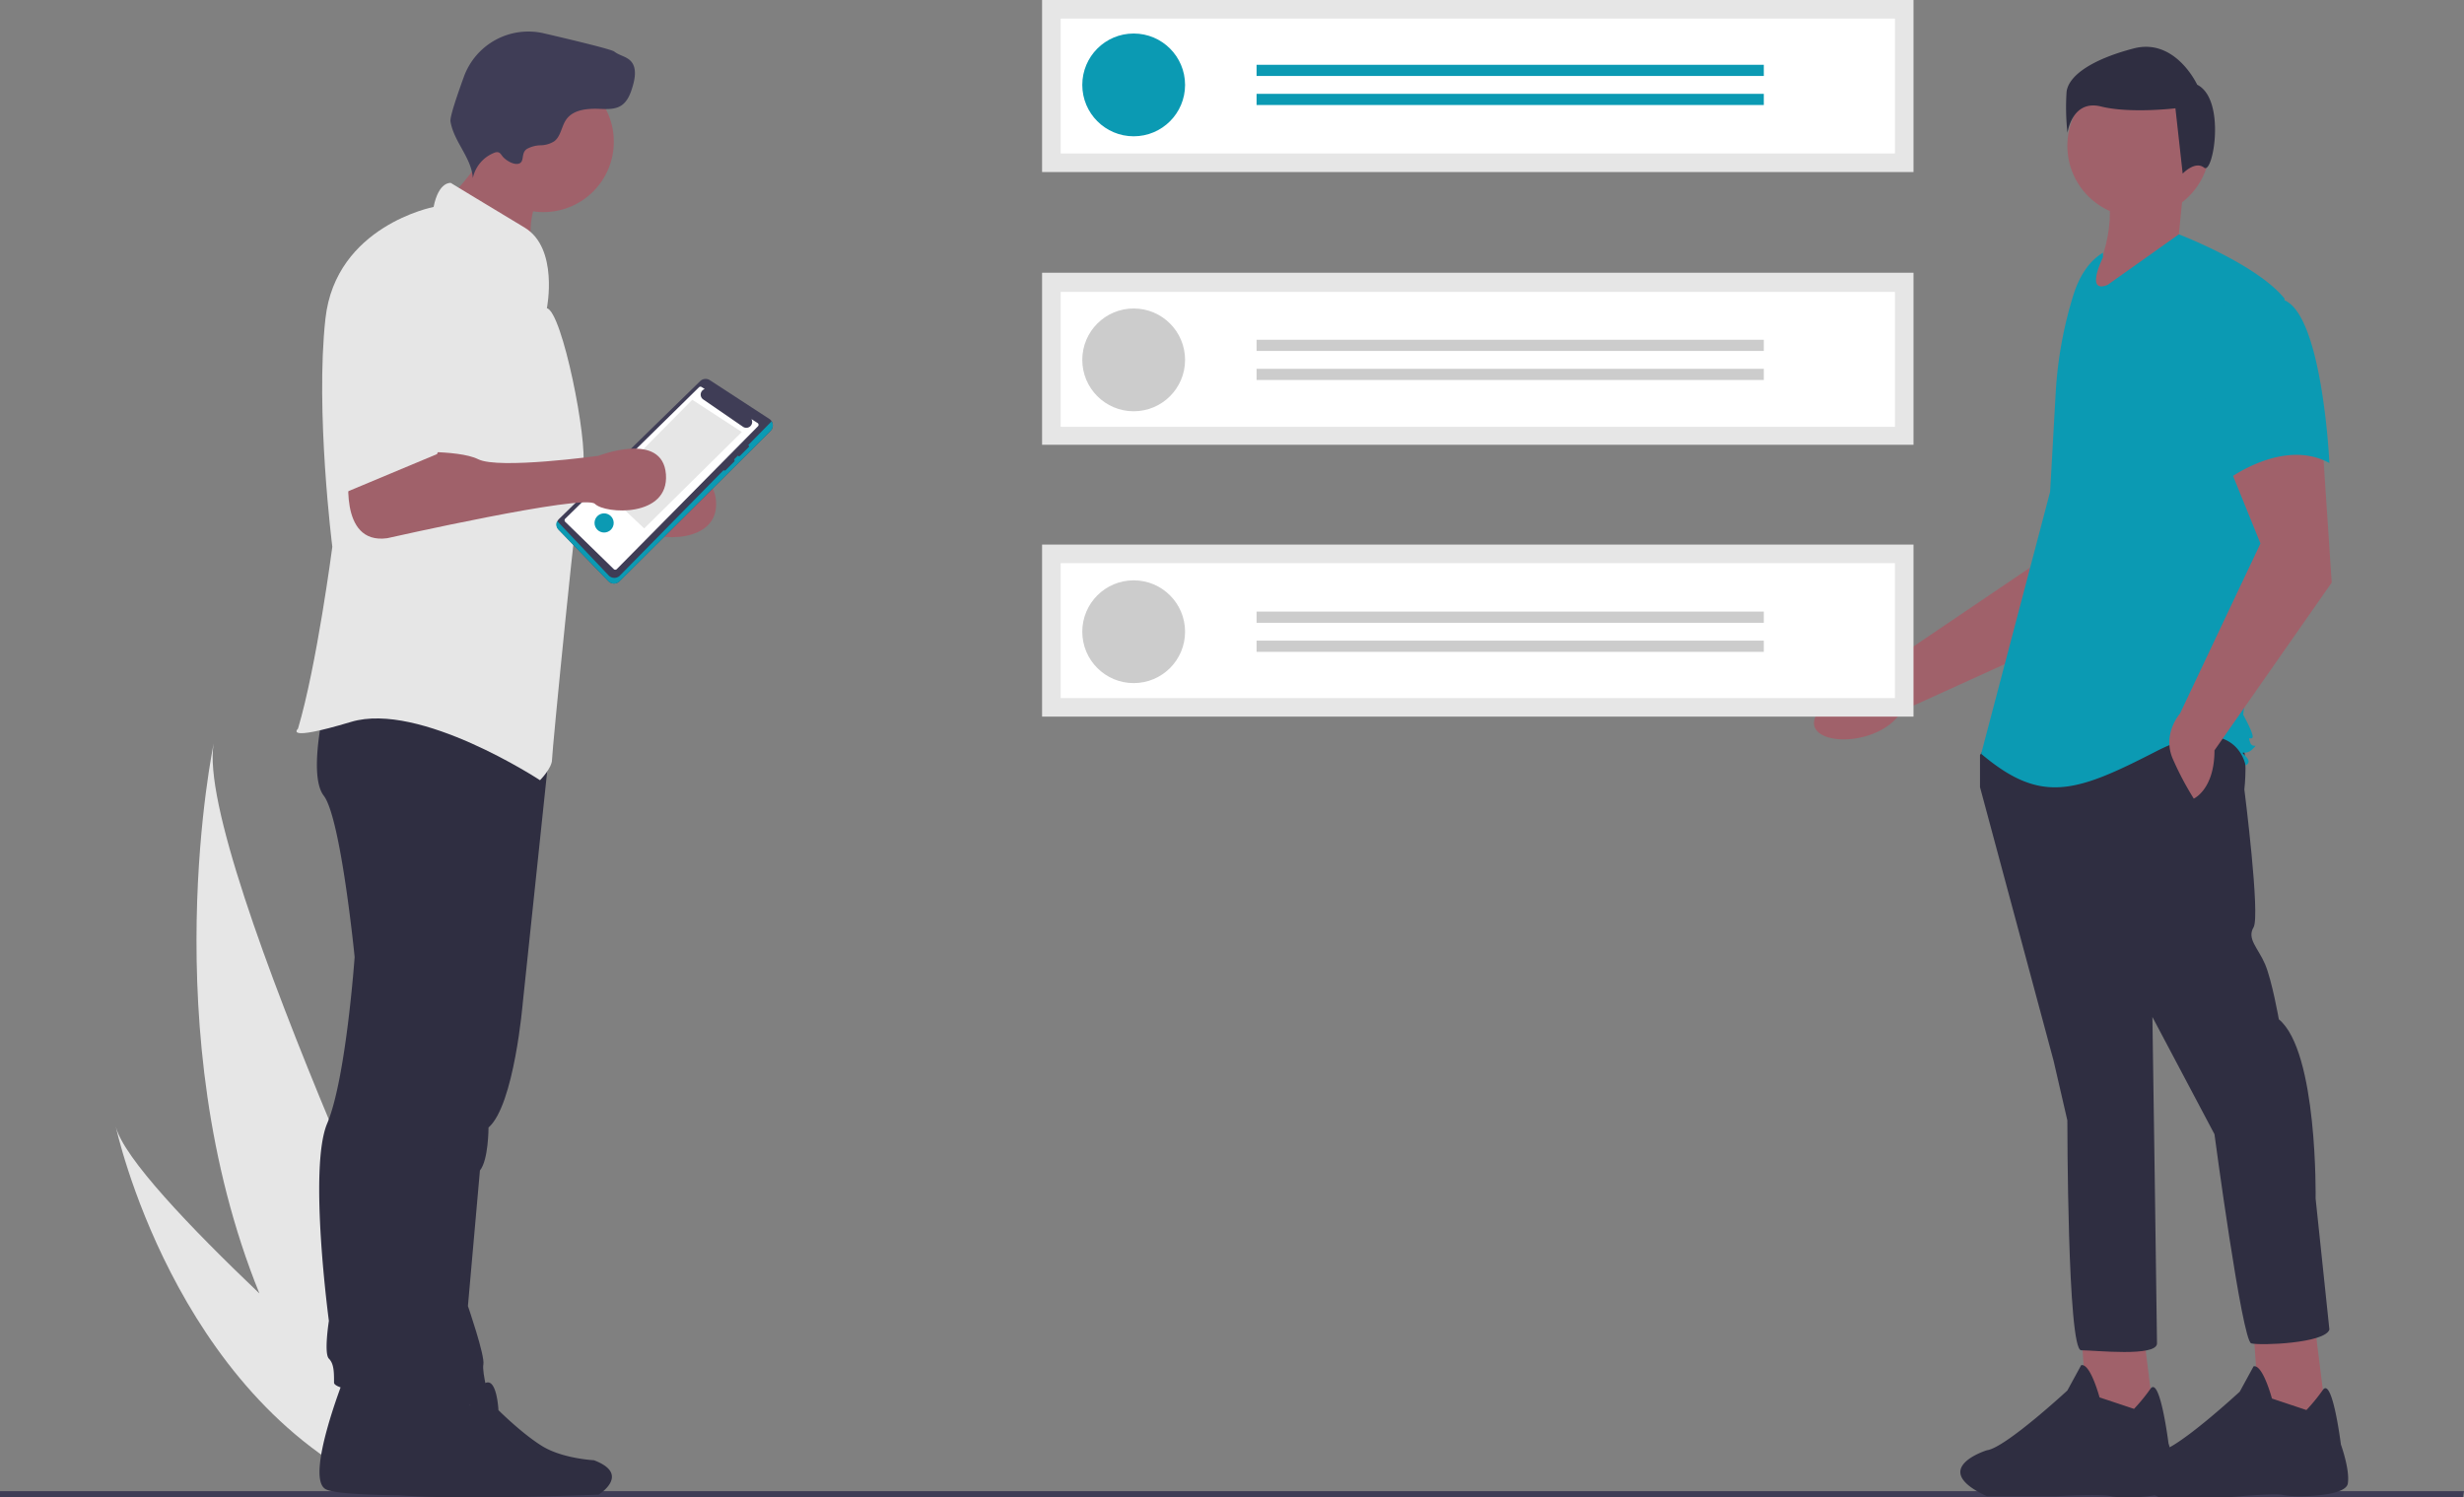 <svg id="a1abe23f-2807-4f9c-a5d8-6f58febb0620" data-name="Layer 1" xmlns="http://www.w3.org/2000/svg" width="859.476" height="522.353" viewBox="0 0 859.476 522.353"><rect x="0" y="0" width="859.476" height="522.353" fill="#808080" stroke="none"/><polygon points="859.08 522.353 0 522.353 0 520.172 859.476 520.172 859.08 522.353" fill="#3f3d56"/><path d="M920.409,364.225l-21.739,43.037-65.001,29.55c-6.942,11.731-28.999,12.629-30.604,5.043-1.8-8.511,26.786-22.209,26.786-22.209L884.219,382.873l4.757-31.657Z" transform="translate(-170.262 -188.823)" fill="#a0616a"/><polygon points="747.582 464.215 751.591 496.288 728.338 497.892 725.933 464.215 747.582 464.215" fill="#a0616a"/><path d="M914.637,680.301a62.964,62.964,0,0,0,5.738-7.017c3.332-4.611,6.289,19.044,6.289,19.044s3.207,9.622,2.405,14.433-19.244,4.811-22.451,4.009-19.244,0-19.244,0H863.32c-20.847-9.622,0-16.036,0-16.036,6.415-.802,28.064-20.847,28.064-20.847l4.811-8.82c3.207-.802,6.415,11.226,6.415,11.226Z" transform="translate(-170.262 -188.823)" fill="#2f2e41"/><polygon points="807.718 464.616 811.728 496.689 788.475 498.293 786.069 464.616 807.718 464.616" fill="#a0616a"/><path d="M974.773,680.702a62.966,62.966,0,0,0,5.738-7.017c3.332-4.612,6.289,19.044,6.289,19.044s3.207,8.82,2.405,13.631-19.244,4.811-22.451,4.009-19.244.802-19.244.802H923.457c-20.847-9.622,0-16.036,0-16.036,6.415-.802,28.064-20.847,28.064-20.847l4.811-8.82c3.207-.802,6.415,11.226,6.415,11.226Z" transform="translate(-170.262 -188.823)" fill="#2f2e41"/><path d="M951.52,446.57c3.207,4.009,1.604,17.64,1.604,17.64s5.613,44.1,3.207,48.11,1.604,7.216,4.009,12.829,4.811,19.244,4.811,19.244c13.631,11.225,12.829,62.542,12.829,62.542l4.811,45.704c-1.604,4.811-24.055,5.613-27.262,4.811s-12.829-72.966-12.829-72.966l-21.649-40.893s1.604,109.048,1.604,113.859-21.649,2.405-26.46,2.405-4.811-80.182-4.811-80.182L886.573,558.825,860.915,463.408V452.183l4.009-5.613S948.313,442.561,951.52,446.57Z" transform="translate(-170.262 -188.823)" fill="#2f2e41"/><circle cx="745.978" cy="50.877" r="24.856" fill="#a0616a"/><path d="M903.812,251.326c5.038,11.219,2.055,26.89-8.018,44.1L936.687,276.183l-6.415-5.613,1.604-16.036Z" transform="translate(-170.262 -188.823)" fill="#a0616a"/><path d="M903.812,276.985c-5.355,3.184-8.558,9.033-10.397,14.985a142.009,142.009,0,0,0-6.102,33.929l-1.942,34.475-24.055,91.408c20.847,17.64,32.875,13.631,60.938-.802s31.271,4.811,31.271,4.811,2.405-.802,0-3.207,0,0,2.405-2.405,0,0-.802-2.405,0-.802.802-1.604-3.207-8.018-3.207-8.018l6.415-60.137,8.018-84.993c-9.622-12.027-36.884-22.451-36.884-22.451L905.416,288.21c-8.018,3.207-1.604-9.622-1.604-9.622Z" transform="translate(-170.262 -188.823)" fill="#0b9ab3"/><path d="M980.386,343.937l3.207,48.109-40.893,58.533c0,13.631-7.216,16.838-7.216,16.838a105.991,105.991,0,0,1-7.216-13.631c-4.009-8.82,2.405-16.036,2.405-16.036l28.064-59.335L946.71,348.748Z" transform="translate(-170.262 -188.823)" fill="#a0616a"/><path d="M966.755,293.422c13.631,4.811,16.036,56.929,16.036,56.929-16.036-8.82-35.28,5.613-35.28,5.613s-4.009-13.631-8.82-31.271a30.644,30.644,0,0,1,6.415-28.866S953.124,288.611,966.755,293.422Z" transform="translate(-170.262 -188.823)" fill="#0b9ab3"/><path d="M939.092,247.317c-3.164-2.531-7.481,2.07-7.481,2.07l-2.531-22.783s-15.822,1.899-25.948-.633-11.708,9.177-11.708,9.177a81.263,81.263,0,0,1-.316-14.24c.633-5.696,8.86-11.392,23.416-15.189S936.674,218.377,936.674,218.377C946.8,223.44,942.257,249.849,939.092,247.317Z" transform="translate(-170.262 -188.823)" fill="#2f2e41"/><path d="M210.665,581.886C213.398,592.734,236.701,617.131,260.746,640.04c-37.079-91.586-15.95-191.82-15.95-191.82C237.911,487.586,332.269,685.69,332.269,685.69l-21.492,12.673-7.26,10.216C230.738,675.153,210.665,581.886,210.665,581.886Z" transform="translate(-170.262 -188.823)" fill="#e6e6e6"/><rect x="363.487" y="189.972" width="303.971" height="60.015" fill="#e6e6e6"/><rect x="363.487" y="95.142" width="303.971" height="60.015" fill="#e6e6e6"/><rect x="363.487" width="303.971" height="60.015" fill="#e6e6e6"/><path d="M540.23,242.358H831.241v-47.054H540.23Z" transform="translate(-170.262 -188.823)" fill="#fff"/><path d="M540.23,337.709H831.241V290.655H540.23Z" transform="translate(-170.262 -188.823)" fill="#fff"/><path d="M540.23,432.33H831.24v-47.054H540.23Z" transform="translate(-170.262 -188.823)" fill="#fff"/><circle cx="395.443" cy="29.618" r="17.926" fill="#0b9ab3"/><rect x="438.311" y="22.603" width="176.927" height="3.897" fill="#0b9ab3"/><rect x="438.311" y="32.735" width="176.927" height="3.897" fill="#0b9ab3"/><circle cx="395.443" cy="125.539" r="17.926" fill="#ccc"/><rect x="438.311" y="118.525" width="176.927" height="3.897" fill="#ccc"/><rect x="438.311" y="128.657" width="176.927" height="3.897" fill="#ccc"/><circle cx="395.443" cy="220.369" r="17.926" fill="#ccc"/><rect x="438.311" y="213.355" width="176.927" height="3.897" fill="#ccc"/><rect x="438.311" y="223.487" width="176.927" height="3.897" fill="#ccc"/><path d="M309.641,361.941s-4.191,26.345,13.172,23.95c0,0,68.855-15.567,72.448-11.975s25.926,4.815,24.761-10.33c-1.169-15.197-23.564-6.435-23.564-6.435s-34.727,4.79-41.912,1.197-27.542-2.395-27.542-2.395Z" transform="translate(-170.262 -188.823)" fill="#a0616a"/><path d="M362.186,447.853l-9.547,90.587s-2.994,35.924-11.975,43.708c0,0,0,11.376-2.994,14.969L333.479,644.417s5.987,17.364,5.389,20.357,2.395,12.574,1.796,13.771-28.74,0-28.74,0l5.987-96.397,18.561-134.118Z" transform="translate(-170.262 -188.823)" fill="#2f2e41"/><path d="M309.73,673.648s-12.557,31.665-6.005,35.486,75.34,1.092,75.34,1.092,11.465-7.097-1.638-12.011c0,0-10.919-.546-18.016-4.913S344.125,680.746,344.125,680.746s-.546-12.011-4.913-9.281a11.22,11.22,0,0,0-4.913,7.643Z" transform="translate(-170.262 -188.823)" fill="#2f2e41"/><path d="M290.369,669.355s-13.771,34.727-6.586,38.918,82.626,1.197,82.626,1.197,12.574-7.784-1.796-13.172c0,0-11.975-.599-19.758-5.389S328.09,677.138,328.09,677.138s-.599-13.172-5.389-10.179a12.305,12.305,0,0,0-5.389,8.382Z" transform="translate(-170.262 -188.823)" fill="#2f2e41"/><path d="M346.052,446.623s-6.586,61.67-9.58,74.843a170.289,170.289,0,0,0-3.592,26.345s-.599,19.16-5.987,24.548a16.183,16.183,0,0,0-4.79,11.975s-5.389,60.473-2.395,67.658,7.058,16.519,4.064,21.309-36.995,1.443-36.995-2.149,0-6.586-1.796-8.382,0-13.172,0-13.172-7.185-53.288-.599-68.855,9.58-58.078,9.58-58.078-4.79-48.498-10.777-56.282,1.198-35.326,1.198-35.326Z" transform="translate(-170.262 -188.823)" fill="#2f2e41"/><path d="M329.195,255.11c.696,1.586,2.362,2.469,3.879,3.304,8.791,4.843,16.149,11.864,23.399,18.805a27.469,27.469,0,0,1,1.09-18.576c.866-2.004,2-4.159,1.381-6.253a7.784,7.784,0,0,0-3.036-3.633,94.133,94.133,0,0,0-9.259-6.317c-2.242-1.341-6.851-4.912-9.424-4.523-.135,3.476-.206,6.584-1.728,9.832C335.136,248.521,329.461,255.717,329.195,255.11Z" transform="translate(-170.262 -188.823)" fill="#a0616a"/><circle cx="189.561" cy="49.438" r="24.548" fill="#a0616a"/><path d="M361.021,296.339s4.191-20.956-7.784-28.141-25.746-15.567-25.746-15.567-4.191-.599-5.987,8.382c0,0-34.128,6.586-37.721,38.918s2.395,79.633,2.395,79.633-5.389,41.313-11.975,63.467c0,0-5.389,4.79,18.561-2.395S358.626,460.993,358.626,460.993s4.191-4.191,4.191-7.185,8.981-94.002,10.777-102.385S366.409,297.537,361.021,296.339Z" transform="translate(-170.262 -188.823)" fill="#e6e6e6"/><path d="M354.038,240.79a10.237,10.237,0,0,1,4.815-1.282,9.162,9.162,0,0,0,4.763-1.419c2.319-1.78,2.489-5.221,4.185-7.602,2.456-3.447,7.356-3.862,11.585-3.689,2.587.105,5.372.26,7.55-1.139,2.236-1.436,3.25-4.142,4.004-6.691.892-3.014,1.468-6.699-.741-8.934-1.534-1.552-3.956-1.859-5.66-3.222-.922-.738-13.116-3.7-24.562-6.363a23.925,23.925,0,0,0-27.905,15.144c-2.643,7.268-4.908,14.097-4.674,15.572,1.119,7.059,7.362,12.671,7.792,19.805a12.158,12.158,0,0,1,7.421-8.824,2.322,2.322,0,0,1,1.512-.183c.62.198.983.818,1.374,1.338,1.026,1.363,4.248,3.432,6.074,2.465C353.203,244.901,351.983,242.184,354.038,240.79Z" transform="translate(-170.262 -188.823)" fill="#3f3d56"/><path d="M365.263,369.854a2.731,2.731,0,0,0-.056,3.842l17.262,17.866a2.725,2.725,0,0,0,3.882.037l52.674-52.446a2.725,2.725,0,0,0-.436-4.214l-20.713-13.491a2.709,2.709,0,0,0-3.391.334Z" transform="translate(-170.262 -188.823)" fill="#3f3d56"/><path d="M439.387,335.737a2.743,2.743,0,0,1-.361.445l-52.55,53.437a2.725,2.725,0,0,1-3.882-.037l-17.634-18.609a2.713,2.713,0,0,1-.322-.406,2.445,2.445,0,0,0,.57,3.131l17.262,17.866a2.725,2.725,0,0,0,3.882.037l52.674-52.446a2.726,2.726,0,0,0,.361-3.417Z" transform="translate(-170.262 -188.823)" fill="#0b9ab3"/><path d="M434.51,336.383l-2.144-1.367a2.042,2.042,0,0,1-2.939,2.682l-13.871-9.536a2.041,2.041,0,0,1,.54-3.629l-1.104-.704a.743.743,0,0,0-.928.104l-46.663,45.857a.743.743,0,0,0,.019,1.063l16.947,16.513a.743.743,0,0,0,1.034-.014l49.235-49.816A.743.743,0,0,0,434.51,336.383Z" transform="translate(-170.262 -188.823)" fill="#fff"/><polygon points="210.391 170.841 224.706 184.338 258.754 150.698 241.474 139.451 210.391 170.841" fill="#e6e6e6"/><path d="M427.693,347.823a.507.507,0,0,0,.701,0l2.978-2.978a.496.496,0,0,0,0-.701.507.507,0,0,0-.701,0l-2.978,2.978a.496.496,0,0,0,0,.701Z" transform="translate(-170.262 -188.823)" fill="#3f3d56"/><path d="M422.677,352.839a.496.496,0,0,0,.701,0l2.978-2.978a.495.495,0,0,0-.701-.701l-2.978,2.978A.496.496,0,0,0,422.677,352.839Z" transform="translate(-170.262 -188.823)" fill="#3f3d56"/><circle cx="210.722" cy="182.426" r="3.344" fill="#0b9ab3"/><path d="M292.165,352.621s-4.191,26.345,13.172,23.95c0,0,68.855-15.567,72.448-11.975s25.926,4.815,24.761-10.33c-1.169-15.197-23.564-6.435-23.564-6.435s-34.727,4.79-41.912,1.197-27.542-2.395-27.542-2.395Z" transform="translate(-170.262 -188.823)" fill="#a0616a"/><path d="M316.714,269.396s-26.943,2.994-26.943,41.912V361.003l32.931-13.771s13.771-32.332,12.574-41.313S334.676,270.593,316.714,269.396Z" transform="translate(-170.262 -188.823)" fill="#e6e6e6"/></svg>